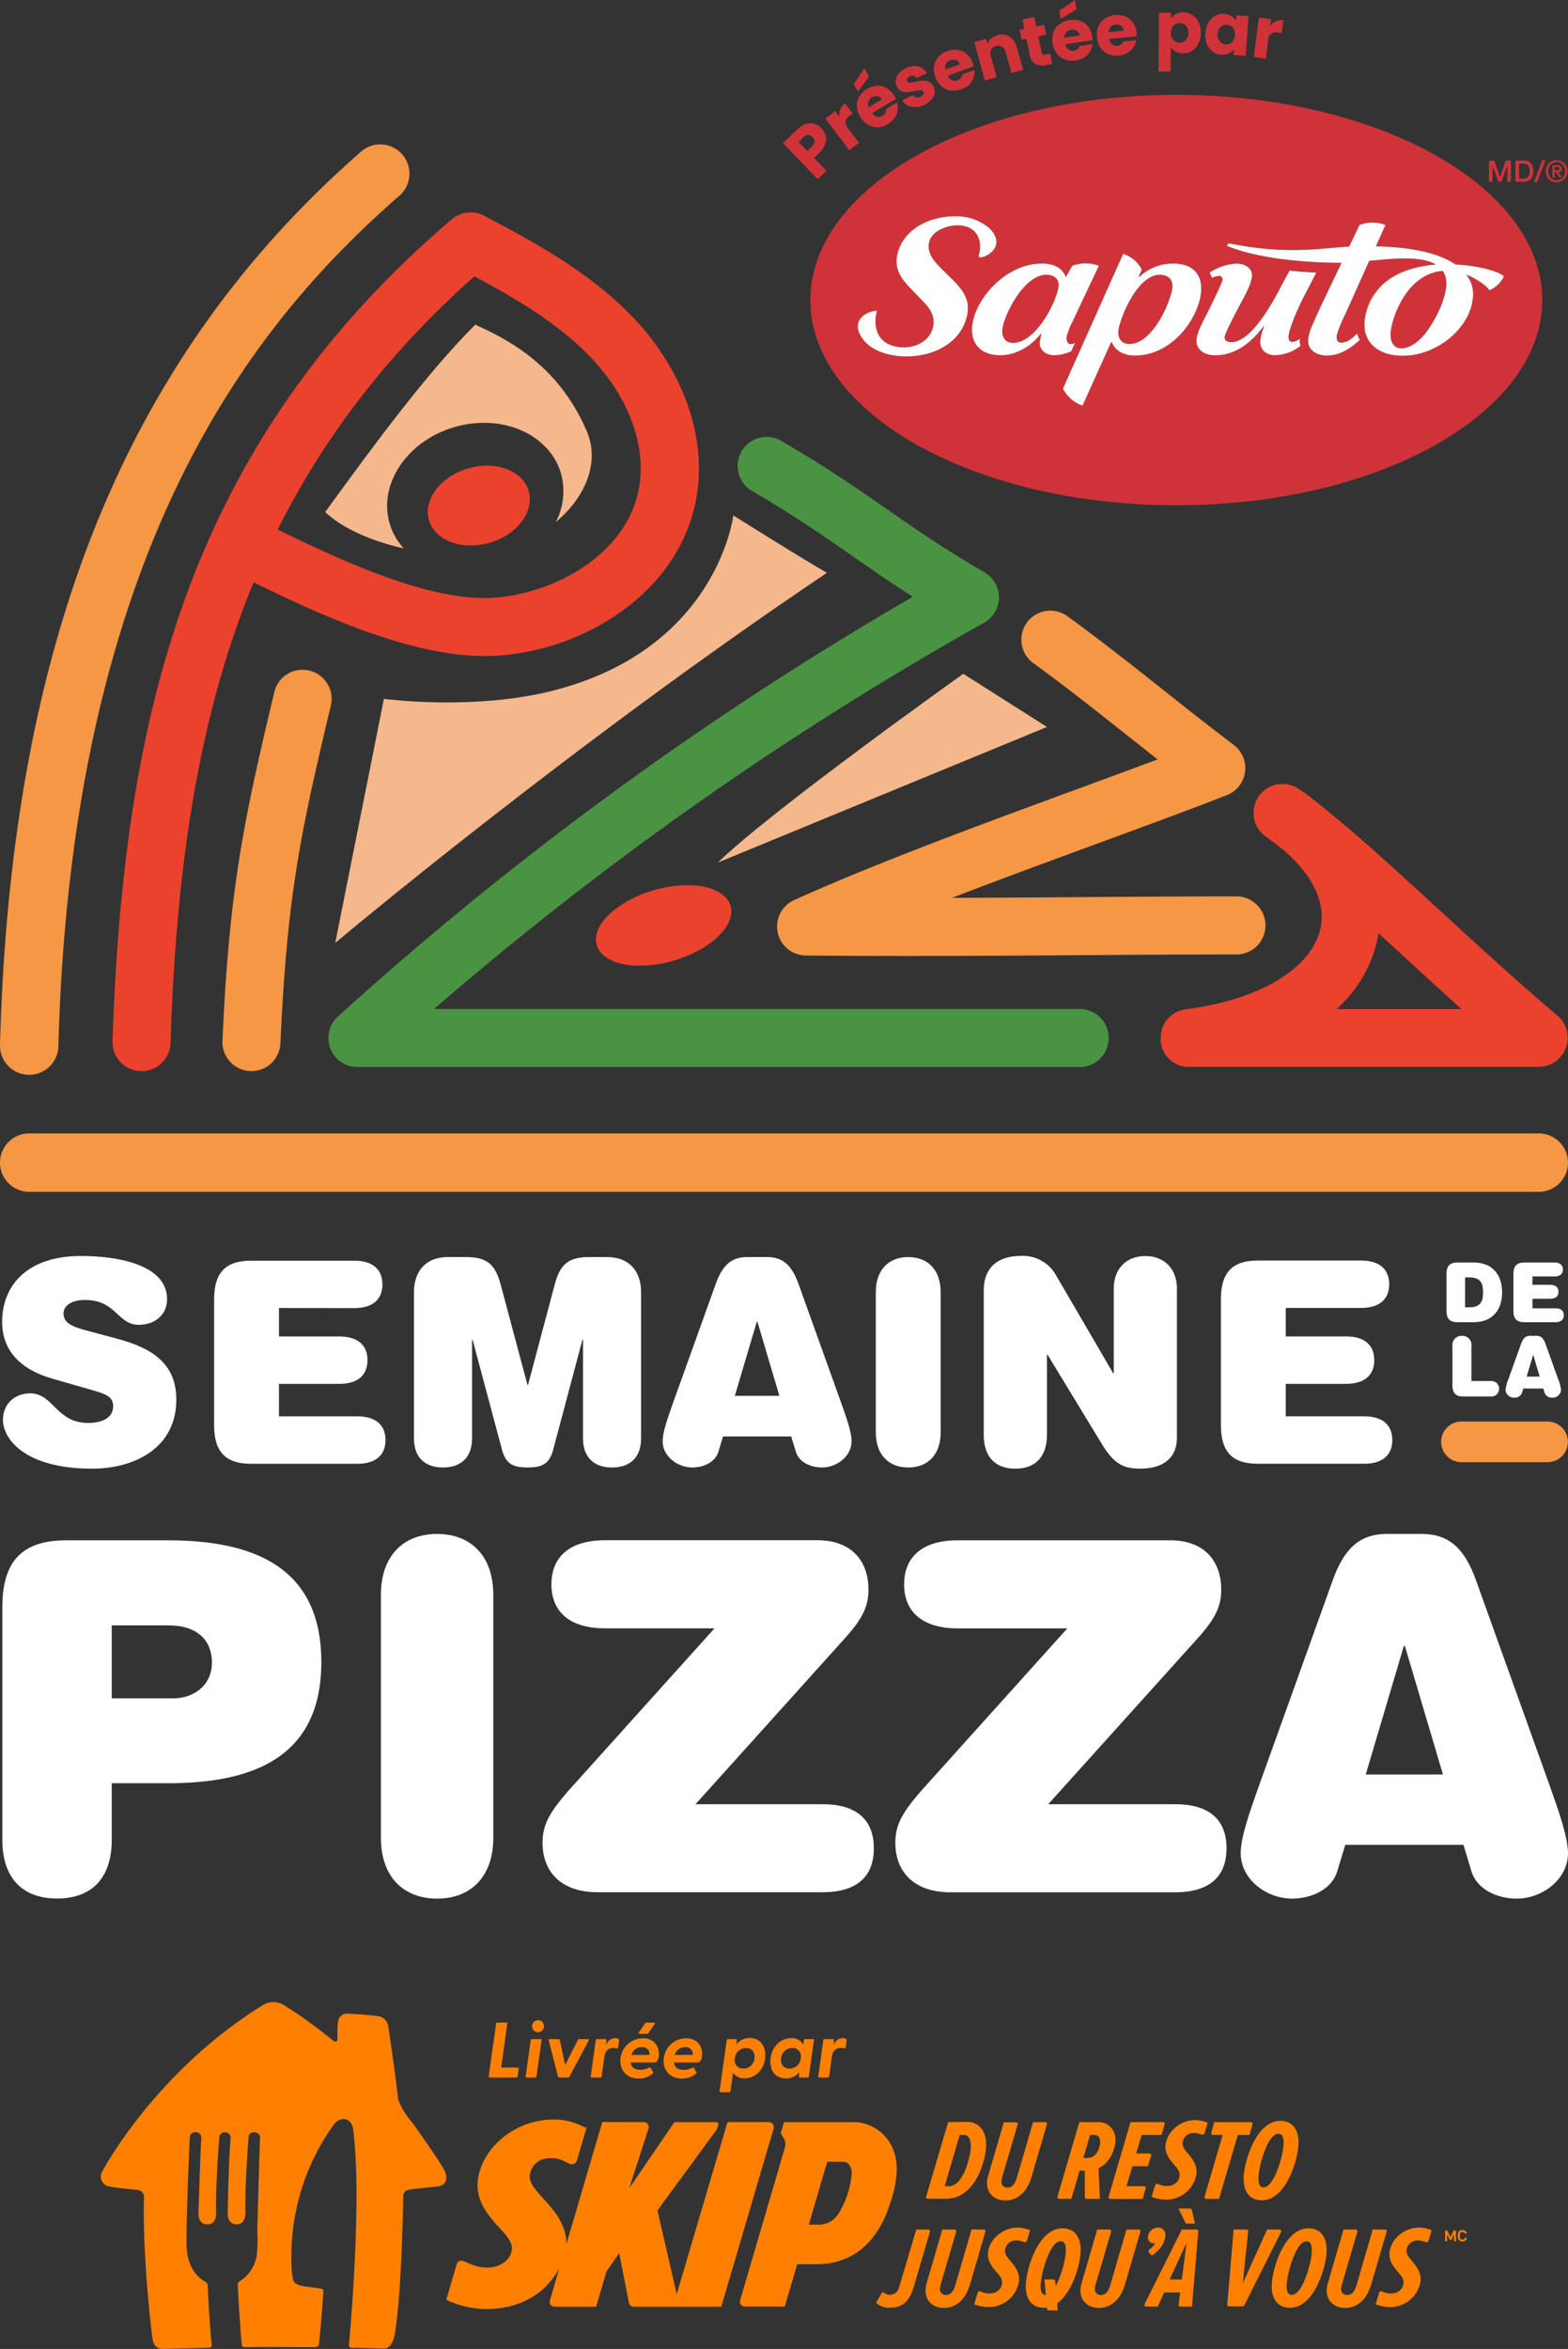 <svg xmlns="http://www.w3.org/2000/svg" viewBox="0 0 463.04 693.25"><rect x="0" y="0" width="463.04" height="693.25" fill="#333333" stroke="none"/><defs><style>.cls-1{fill:none;}.cls-2{fill:#ff8000;}.cls-3{fill:#fd8000;}.cls-4{fill:#eb422e;}.cls-5{fill:#f59745;}.cls-6{fill:#4a9343;}.cls-7{fill:#f4b88c;}.cls-8{fill:#fff;}.cls-9{fill:#cf3339;}</style></defs><g id="Layer_2" data-name="Layer 2"><g id="dark_expanded" data-name="dark expanded"><path class="cls-1" d="M317.93,9.1a2.33,2.33,0,0,0-1.64-.31,2.24,2.24,0,0,0-1.43.74,2.32,2.32,0,0,0-.54,1.59l4.45-.66A1.84,1.84,0,0,0,317.93,9.1Z"/><path class="cls-1" d="M331.12,7.68a2.28,2.28,0,0,0-1.62-.41,2.23,2.23,0,0,0-1.47.65,2.33,2.33,0,0,0-.65,1.55l4.49-.37A1.85,1.85,0,0,0,331.12,7.68Z"/><path class="cls-1" d="M260.42,29.35a1.86,1.86,0,0,0-1.3-.94,2.36,2.36,0,0,0-1.63.34,2.22,2.22,0,0,0-.93,2.92Z"/><path class="cls-1" d="M248.87,638.06l-4.58,0-5.45,18.51,3.48,0c4-.46,5.41-3,6.93-6.36a25.82,25.82,0,0,0,2.23-8.34,3.92,3.92,0,0,0-.92-3.13A2.28,2.28,0,0,0,248.87,638.06Z"/><path class="cls-1" d="M283.45,18.88a1.9,1.9,0,0,0-1.11-1.17,2.35,2.35,0,0,0-1.67,0,2.27,2.27,0,0,0-1.24,1,2.33,2.33,0,0,0-.21,1.67Z"/><path class="cls-1" d="M361.92,13.09a2.43,2.43,0,0,0,1.87-.65,2.93,2.93,0,0,0,.89-2.06,2.93,2.93,0,0,0-.59-2.18,2.53,2.53,0,0,0-3.63-.26,2.88,2.88,0,0,0-.89,2.05,2.92,2.92,0,0,0,.59,2.18A2.42,2.42,0,0,0,361.92,13.09Z"/><path class="cls-1" d="M313.2,661.45c-3.12,0-5.61,9-5.87,12.54-.15,2,.2,3.3,1.49,3.3h0l-.39-4.56H311a.6.6,0,0,1,.6.54l.13,1.43a28.41,28.41,0,0,0,3-9.88C314.87,662.81,314.49,661.45,313.2,661.45Z"/><path class="cls-1" d="M348.32,12.6a2.49,2.49,0,0,0,1.84-.77,2.91,2.91,0,0,0,.77-2.13,2.89,2.89,0,0,0-.72-2.12,2.49,2.49,0,0,0-1.84-.79,2.45,2.45,0,0,0-1.82.76,3,3,0,0,0-.77,2.12,2.89,2.89,0,0,0,.73,2.13A2.4,2.4,0,0,0,348.32,12.6Z"/><path class="cls-1" d="M240,40.44a1.83,1.83,0,0,0-1.31-.63,2.11,2.11,0,0,0-1.44.72l-1.41,1.35,2.57,2.67,1.41-1.36a2.19,2.19,0,0,0,.77-1.41A1.81,1.81,0,0,0,240,40.44Z"/><path class="cls-1" d="M62.58,490.66c0-6.92-4.76-11-12.84-11H33v21.49H51.32C56.81,501.19,62.58,497.73,62.58,490.66Z"/><path class="cls-1" d="M433.9,377h-1.25v8.82h1.25c3.25,0,4.06-1.62,4.06-4.41S437.15,377,433.9,377Z"/><path class="cls-1" d="M323.13,630.08h-1.19l-2,6.79h1.36c2.1,0,3.42-2.24,3.58-4.41C325,630.79,324.25,630.08,323.13,630.08Z"/><path class="cls-1" d="M189.47,604.16a3,3,0,0,0-3,2.27h5.23A2,2,0,0,0,189.47,604.16Z"/><path class="cls-1" d="M283.37,630.08l-4.44,15.12h1.36c4.14,0,6.21-8.73,6.37-11.45s-.86-3.67-2.06-3.67Z"/><path class="cls-1" d="M451.33,52.11a1.71,1.71,0,0,0,.32-.71,4.83,4.83,0,0,0,0-1.75,1.65,1.65,0,0,0-.32-.71,1.46,1.46,0,0,0-.63-.47,2.62,2.62,0,0,0-1.05-.17h-1.07v4.45h1.07a2.81,2.81,0,0,0,1.05-.17A1.46,1.46,0,0,0,451.33,52.11Z"/><polygon class="cls-1" points="223.66 390.06 223.5 390.06 217 411.96 230.16 411.96 223.66 390.06"/><path class="cls-1" d="M145.45,176.43c18.08-1.09,39.36-12.64,43.16-31.9,2.46-12.49-2.75-27-13.94-38.83C165,95.48,152.14,88,140.08,81.57c-25,22.15-44.12,46.78-58.07,74.7C101.24,165.73,127.05,177.53,145.45,176.43Zm-.83-16.26c-8.13,2.38-16.15-.59-17.93-6.64s3.37-12.89,11.5-15.27,16.15.58,17.93,6.63S152.75,157.78,144.62,160.17Zm-4.27-64.34c9.3,4.22,24.45,11.71,32.9,31.37,4,9.34-.42,19.61-9.12,26.89a19.62,19.62,0,0,0,1.51-14.42c-3.41-11.62-17.49-17.71-31.46-13.61s-22.52,16.83-19.11,28.45a18.7,18.7,0,0,0,4.14,7.33c-9.43-2.11-18-5.82-23.18-10.71C113.75,126.73,127.25,108.94,140.35,95.83Z"/><polygon class="cls-1" points="452.81 399.84 452.77 399.84 450.86 406.28 454.72 406.28 452.81 399.84"/><path class="cls-1" d="M202.24,604.16a3,3,0,0,0-3,2.27h5.22A2,2,0,0,0,202.24,604.16Z"/><path class="cls-1" d="M219.54,610.5a3.28,3.28,0,0,0,3.31-3.45,2.39,2.39,0,0,0-2.52-2.61,3.33,3.33,0,0,0-3.29,3A2.43,2.43,0,0,0,219.54,610.5Z"/><path class="cls-1" d="M234,604.44a3.33,3.33,0,0,0-3.33,3.47,2.38,2.38,0,0,0,2.52,2.59,3.27,3.27,0,0,0,3.28-3A2.41,2.41,0,0,0,234,604.44Z"/><path class="cls-1" d="M385.84,661.45c-3.13,0-5.62,9-5.88,12.55-.14,2,.2,3.29,1.49,3.29,3.09,0,5.65-8.94,5.91-12.47C387.51,662.81,387.13,661.45,385.84,661.45Z"/><path class="cls-1" d="M457.87,52.43a2.37,2.37,0,0,0,1.83.79,2.29,2.29,0,0,0,1-.2,2.44,2.44,0,0,0,.8-.55,2.72,2.72,0,0,0,.53-.85,3.25,3.25,0,0,0,0-2.19,2.61,2.61,0,0,0-.53-.85,2.43,2.43,0,0,0-1.78-.76,2.54,2.54,0,0,0-1,.2,2.46,2.46,0,0,0-.8.56,2.61,2.61,0,0,0-.53.85,3,3,0,0,0-.19,1.09,3.26,3.26,0,0,0,.17,1A2.65,2.65,0,0,0,457.87,52.43Zm.59-3.65h1.37a1.68,1.68,0,0,1,1,.24.93.93,0,0,1,.33.8.88.88,0,0,1-.27.71,1.23,1.23,0,0,1-.67.27l1,1.59h-.67l-.93-1.54h-.56v1.54h-.6Z"/><polygon class="cls-1" points="414.57 485.76 403.32 523.7 426.11 523.7 414.86 485.76 414.57 485.76"/><path class="cls-1" d="M394.66,297.81H431.6c-6-5.37-11.9-10.82-17.74-16.18l-6.8-6.23c-.16,1.15-.36,2.18-.57,3A38.42,38.42,0,0,1,394.66,297.81Z"/><path class="cls-1" d="M373.15,645.57c3.09,0,5.65-8.93,5.91-12.47.14-2-.23-3.36-1.53-3.36-3.12,0-5.61,9-5.87,12.54C371.51,644.25,371.86,645.57,373.15,645.57Z"/><polygon class="cls-1" points="349.04 672.74 350.37 661.93 345.4 672.74 349.04 672.74"/><path class="cls-1" d="M460,50.33a.77.77,0,0,0,.27-.08.58.58,0,0,0,.18-.17.53.53,0,0,0,.07-.31.47.47,0,0,0-.07-.26.7.7,0,0,0-.19-.15.71.71,0,0,0-.26-.06l-.27,0h-.71v1.06h1Z"/><path class="cls-2" d="M122.07,626.86c-4.1-4.8-4.56-7.64-4.56-7.64-.52-5.56-2.83-21-2.83-21a3.52,3.52,0,0,0-3-3.19c-3.6-.48-9.27-.76-9.27-.76A2.56,2.56,0,0,0,100,596c-.52,1.34-.32,5.67-.32,5.67,0,1.48-1.28.61-1.28.61A140.49,140.49,0,0,0,84,591.87a5.92,5.92,0,0,0-6.53,0c-31.9,19.78-47.28,49-47.28,49a2.9,2.9,0,0,0-.31.75A2.94,2.94,0,0,0,32,645.25c1.72.43,8.83,1.09,8.83,1.09a2.1,2.1,0,0,1,1.69,2.28c-.42,17.37,2.13,39.28,2.58,41.93.53,2.86,2.83,2.7,2.83,2.7l13.88-.38c.91,0,.7-1,.7-1-.56-4.24-1.18-17.37-1.18-17.37,0-.71-.83-1.18-.83-1.18-5.52-3-5.42-10.5-5.42-10.5-.16-7.27.95-32,.95-32s0-.11,0-.16a1.6,1.6,0,0,1,1.79-1.37H58a1.67,1.67,0,0,1,1.44,1.88c-.17,1.6-.85,22.29-.85,22.29.14,3.29,2.61,3,2.61,3,2.95.14,2.61-3.56,2.61-3.56-.21-7.64.95-22.09.95-22.09a.68.68,0,0,1,0-.14,1.64,1.64,0,0,1,1.87-1.36,1.6,1.6,0,0,1,1.48,1.63c-.66,7.46-.86,22.58-.86,22.58.13,3.34,2.84,2.94,2.84,2.94,2.77-.08,2.38-4.1,2.38-4.1-.23-6.19.94-21.73.94-21.73l0-.14a1.55,1.55,0,0,1,1.86-1.16c1.67.25,1.53,1.52,1.53,1.52-.17,3.78-.83,27.35-.83,27.35a44.24,44.24,0,0,1-.1,7,10.86,10.86,0,0,1-5,8,1.12,1.12,0,0,0-.63,1.08c0,2.18,1,17.51,1.22,18s1,.44,1,.44c2-.13,20.1,0,20.1,0,1.28,0,1.44-.36,1.44-.36a4.58,4.58,0,0,0,.3-1.46c.26-2.18,1.21-14.46,1.21-14.46.06-1-.7-1-.7-1l-4.1-.55c-3.23-.27-3.87-1.44-3.87-1.44-1-1.71-.79-8.41-.79-8.41a66.37,66.37,0,0,1,12.37-37.79c1.82-2.5,3.71-1.74,3.71-1.74,2.1.57,2.2,3.3,2.2,3.3,2.7,21.18-1.27,63.06-1.27,63.06-.13,1.11.67,1.05.67,1.05,1.81-.05,9.62.2,9.62.2,2.85.13,3.36-5,3.36-5,2-12.9,2.36-39.75,2.36-39.75v-.06a1.9,1.9,0,0,1,1.71-2.06c.72-.18,8.33-.94,8.33-.94,4.17-.54,2.22-4.59,2.22-4.59C130.34,638.48,122.07,626.86,122.07,626.86Z"/><path class="cls-2" d="M228.2,626.87a1.42,1.42,0,0,0-1.15-.58l-12.21,0-15,50.77-5.69-24.67,17.42-23.78a1.56,1.56,0,0,0,.25-.52l.31-1a.61.61,0,0,0-.59-.78H199.15L185.83,645.8l5.69-17.67a1.45,1.45,0,0,0-.23-1.26,1.4,1.4,0,0,0-1.14-.58H177.86L167.23,662.4c.23-6.21-4.57-11.09-7.37-14.18-2.27-2.52-3.64-4.31-3.39-6.3a5.69,5.69,0,0,1,5.38-4.95c3.06-.24,4.37.69,6.32,1.61a1.81,1.81,0,0,0,.72.17,1.66,1.66,0,0,0,.58-.11,1.48,1.48,0,0,0,.87-.93l2.86-9.66-2-.92-.29-.13-.09,0a18.34,18.34,0,0,0-7.44-1.46c-10.77,0-20.56,7.71-22.17,17.18-1.14,6.63,3.11,11.31,6.22,14.73l.27.3c2.24,2.4,3.79,4.27,3.43,6.43-.52,3-3.47,4.77-6.31,5-3.13.26-5.08-.62-7.53-1.69a2.1,2.1,0,0,0-1.42-.26,1.51,1.51,0,0,0-1,1l-2.73,9.33-.34,1.2a28.66,28.66,0,0,0,11.55,2.71c9.17,0,17.11-3.53,21.81-12l-2.78,9.48a1.43,1.43,0,0,0,.23,1.25,1.4,1.4,0,0,0,1.14.58h12.29l3.07-10.43,3.74-5.39,2.88,14.67a1.42,1.42,0,0,0,1.4,1.15H213l15.46-52.56A1.45,1.45,0,0,0,228.2,626.87Z"/><path class="cls-2" d="M264.83,640.66c0-4.3-1.09-7.54-3.56-10.26a12.58,12.58,0,0,0-9.39-4.09H231.54l-.87,2.87a1,1,0,0,0,.11.8l.58.91a3.58,3.58,0,0,1,.4,3l-13.2,45a1.42,1.42,0,0,0,.21,1.26,1.45,1.45,0,0,0,1.14.59h11.83l3.69-12.5,5.34,0c12.88.17,19.41-8.88,22.33-18.71A33.32,33.32,0,0,0,264.83,640.66Zm-15.58,9.54c-1.52,3.38-2.93,5.9-6.93,6.36l-3.48,0L244.29,638l4.58,0a2.28,2.28,0,0,1,1.69.67,3.92,3.92,0,0,1,.92,3.13A25.82,25.82,0,0,1,249.25,650.2Z"/><path class="cls-2" d="M300.52,627a.49.49,0,0,0-.48-.64h-3.61l-4.66,15.93a7.2,7.2,0,0,0-.28,1.5c-.26,3.5,2.17,5.64,5.43,5.64s6.27-2.11,7.72-7l4.54-15.53a.45.45,0,0,0-.43-.57h-3.69l-4.75,16.31c-.64,2.17-1.55,3-2.81,3a1.68,1.68,0,0,1-1.75-2,8.28,8.28,0,0,1,.17-1Z"/><path class="cls-2" d="M280,626.3l-6.51,22a.49.49,0,0,0,.47.62l5.38,0c8.59,0,11.58-10.78,11.85-15.3.3-5-2.46-7.38-5.48-7.38Zm6.7,7.45c-.16,2.72-2.23,11.45-6.37,11.45h-1.36l4.44-15.12h1.23C285.8,630.08,286.82,631.13,286.66,633.75Z"/><path class="cls-2" d="M352.89,625.71c-4,0-8,3-8.67,7.07-.44,2.72,1.29,4.66,2.53,6.12,1,1.12,1.77,2.11,1.57,3.36a3.35,3.35,0,0,1-3.23,2.86,5.32,5.32,0,0,1-3-.52.67.67,0,0,0-1,.42l-1,3.34a12.11,12.11,0,0,0,4.35.81,9,9,0,0,0,8.86-7.37c.44-2.76-1.28-4.8-2.52-6.26-.94-1.13-1.73-2.11-1.54-3.3a3.19,3.19,0,0,1,3-2.72,5.62,5.62,0,0,1,2.48.44.71.71,0,0,0,1-.41l.9-3.06A9.61,9.61,0,0,0,352.89,625.71Z"/><path class="cls-2" d="M337.84,645.2h-5.18l1.76-5.88H339l.94-3.15a.48.48,0,0,0-.47-.62h-3.95l1.63-5.47H343l.91-3.16a.48.48,0,0,0-.47-.62h-9.59l-6.48,22.06a.49.49,0,0,0,.47.62h9.59l.91-3.16A.48.48,0,0,0,337.84,645.2Z"/><path class="cls-2" d="M369,630.08l.88-3.11a.51.51,0,0,0-.5-.66H358.58l-.88,3.11a.52.52,0,0,0,.51.66h2.85l-5.34,18.23a.52.52,0,0,0,.51.66H360l5.54-18.89Z"/><path class="cls-2" d="M372.64,649.38c6.86,0,10.41-11,10.79-16.18.3-4-1.27-7.27-5.34-7.27-6.87,0-10.43,11.05-10.81,16.25C367,646.19,368.56,649.38,372.64,649.38Zm-1-7.1c.26-3.57,2.75-12.54,5.87-12.54,1.3,0,1.67,1.36,1.53,3.36-.26,3.54-2.82,12.47-5.91,12.47C371.86,645.57,371.51,644.25,371.66,642.28Z"/><path class="cls-2" d="M329.38,632.05c.24-3.23-1.83-5.74-5-5.74h-5.64l-6.46,22a.5.5,0,0,0,.48.64h3.61l2.45-8.32h1.53v7.82a.5.5,0,0,0,.5.5h3.95l-.39-9.1C326.66,639.05,329.1,635.82,329.38,632.05Zm-4.52.41c-.16,2.17-1.48,4.41-3.58,4.41h-1.36l2-6.79h1.19C324.25,630.08,325,630.79,324.86,632.46Z"/><path class="cls-2" d="M353.33,658H349L338,680a.51.51,0,0,0,.46.74h3.45l1.91-4.18h4.69l-.47,3.6a.51.51,0,0,0,.5.58H352l1.85-22.11A.52.52,0,0,0,353.33,658ZM349,672.74H345.4l5-10.81Z"/><path class="cls-2" d="M350.57,656.27h2.32l-.92-4a.62.62,0,0,0-.61-.48H348l2,4.09A.62.62,0,0,0,350.57,656.27Z"/><path class="cls-2" d="M410.37,664.49c-.44,2.72,1.3,4.67,2.53,6.13,1,1.12,1.77,2.1,1.57,3.36a3.35,3.35,0,0,1-3.23,2.86,5.33,5.33,0,0,1-3-.53.68.68,0,0,0-1,.43l-1,3.34a12.24,12.24,0,0,0,4.35.8,9,9,0,0,0,8.86-7.37c.44-2.75-1.28-4.8-2.52-6.26-.94-1.12-1.73-2.1-1.54-3.29a3.21,3.21,0,0,1,3-2.73,5.6,5.6,0,0,1,2.48.45.72.72,0,0,0,1-.41l.9-3.06a9.61,9.61,0,0,0-3.71-.78C415,657.43,411,660.41,410.37,664.49Z"/><path class="cls-2" d="M377.89,658h-3.7L367,673.85l1.58-15.27A.51.51,0,0,0,368,658H364.3l-1.88,22.14a.49.49,0,0,0,.49.53h4.39l11-21.93A.51.51,0,0,0,377.89,658Z"/><path class="cls-2" d="M386.39,657.65c-6.87,0-10.43,11-10.81,16.24-.29,4,1.28,7.21,5.36,7.21,6.86,0,10.42-11,10.8-16.18C392,660.91,390.47,657.65,386.39,657.65Zm1,7.17c-.26,3.53-2.82,12.47-5.91,12.47-1.29,0-1.63-1.32-1.49-3.29.26-3.57,2.75-12.55,5.88-12.55C387.13,661.45,387.51,662.81,387.36,664.82Z"/><path class="cls-2" d="M409.06,658h-3.68l-4.76,16.32c-.63,2.17-1.54,3-2.8,3a1.69,1.69,0,0,1-1.76-2,9.67,9.67,0,0,1,.18-1l4.6-15.67a.51.51,0,0,0-.48-.65h-3.61L392.08,674a8.79,8.79,0,0,0-.28,1.5c-.25,3.5,2.18,5.64,5.44,5.64s6.27-2.11,7.71-7l4.54-15.53A.45.45,0,0,0,409.06,658Z"/><path class="cls-2" d="M303.28,661.27l.9-3.06a9.61,9.61,0,0,0-3.71-.78c-4,0-8,3-8.68,7.06-.43,2.72,1.3,4.67,2.54,6.13,1,1.12,1.77,2.1,1.57,3.36a3.35,3.35,0,0,1-3.23,2.86,5.33,5.33,0,0,1-3-.53.67.67,0,0,0-1,.43l-1,3.34a12.24,12.24,0,0,0,4.35.8,9,9,0,0,0,8.86-7.37c.44-2.75-1.28-4.8-2.52-6.26-.94-1.12-1.73-2.11-1.54-3.29a3.18,3.18,0,0,1,3-2.72,5.49,5.49,0,0,1,2.48.44A.72.72,0,0,0,303.28,661.27Z"/><path class="cls-2" d="M336.34,658h-3.68l-4.76,16.32c-.63,2.17-1.54,3-2.8,3a1.69,1.69,0,0,1-1.76-2,7.51,7.51,0,0,1,.18-1l4.6-15.67a.51.51,0,0,0-.49-.65H324L319.36,674a8.79,8.79,0,0,0-.28,1.5c-.25,3.5,2.17,5.64,5.44,5.64s6.27-2.11,7.71-7l4.54-15.53A.45.45,0,0,0,336.34,658Z"/><path class="cls-2" d="M339.42,663.9a.64.64,0,0,0-.09.93l.81.9c2.16-1.41,3.82-3.68,4-5.76a2.16,2.16,0,0,0-2.19-2.55A3.06,3.06,0,0,0,339,660.1a1.72,1.72,0,0,0,1.76,2h.34A5.75,5.75,0,0,1,339.42,663.9Z"/><path class="cls-2" d="M290.58,658H286.9l-4.76,16.32c-.63,2.17-1.54,3-2.8,3a1.69,1.69,0,0,1-1.76-2,9.67,9.67,0,0,1,.18-1l4.6-15.67a.51.51,0,0,0-.48-.65h-3.61L273.6,674a7.89,7.89,0,0,0-.27,1.5c-.26,3.5,2.17,5.64,5.43,5.64s6.27-2.11,7.71-7L291,658.6A.46.46,0,0,0,290.58,658Z"/><path class="cls-2" d="M274.18,658h-3.59l-5,16.79c-.51,1.73-1.44,2.48-2.87,2.48a2.58,2.58,0,0,1-1.63-.59.48.48,0,0,0-.74.12l-1.64,2.82a5.57,5.57,0,0,0,4.1,1.46c3.64,0,5.74-1.84,7-6.09l4.81-16.33A.51.51,0,0,0,274.18,658Z"/><path class="cls-2" d="M319.1,664.92c.29-4-1.27-7.27-5.35-7.27-6.86,0-10.42,11-10.8,16.24-.29,4,1.28,7.21,5.35,7.21a6.11,6.11,0,0,0,.86-.07l0,.3a.61.61,0,0,0,.6.55h2.61l-.19-2.09C316.52,676.73,318.8,669,319.1,664.92Zm-7.36,9.78-.13-1.43a.6.6,0,0,0-.6-.54h-2.57l.39,4.56h0c-1.29,0-1.64-1.32-1.49-3.3.26-3.56,2.75-12.54,5.87-12.54,1.29,0,1.67,1.36,1.52,3.37A28.41,28.41,0,0,1,311.74,674.7Z"/><polygon class="cls-2" points="428.33 660.28 427.39 658.3 426.75 658.3 426.75 661.44 427.34 661.44 427.34 659.4 428.15 661.09 428.56 661.09 429.38 659.4 429.38 661.44 429.96 661.44 429.96 658.3 429.26 658.3 428.33 660.28"/><path class="cls-2" d="M431.88,658.76a.72.72,0,0,1,.76.53l.52-.23a1.23,1.23,0,0,0-1.28-.88,1.2,1.2,0,0,0-1.34,1.34v.64a1.2,1.2,0,0,0,1.34,1.34,1.16,1.16,0,0,0,1.28-.93l-.52-.18c-.18.41-.41.59-.76.59a.68.68,0,0,1-.76-.76v-.7A.68.68,0,0,1,431.88,658.76Z"/><path class="cls-3" d="M144.58,613.14h7.92a.39.39,0,0,0,.39-.35l.3-2.24a.29.29,0,0,0-.3-.35H148l1.8-12.91a.28.28,0,0,0-.3-.35h-2.61a.38.38,0,0,0-.39.35l-2.18,15.5A.29.29,0,0,0,144.58,613.14Z"/><path class="cls-3" d="M160.64,598a1.73,1.73,0,0,0-1.74-1.76,1.77,1.77,0,1,0,0,3.54A1.73,1.73,0,0,0,160.64,598Z"/><path class="cls-3" d="M155.55,613.14h2.5a.39.39,0,0,0,.39-.35l1.48-10.64a.27.27,0,0,0-.3-.35h-2.5a.42.42,0,0,0-.41.35l-1.48,10.64C155.18,613,155.34,613.14,155.55,613.14Z"/><path class="cls-3" d="M171.07,601.8a.5.5,0,0,0-.44.28l-3.72,7.38-1.6-7.38a.38.38,0,0,0-.39-.28h-2.54c-.26,0-.4.14-.33.4l2.73,10.66a.39.39,0,0,0,.39.28h2.57a.48.48,0,0,0,.44-.28l5.69-10.66c.14-.26,0-.4-.23-.4Z"/><path class="cls-3" d="M178.73,601.8h-2.4a.39.39,0,0,0-.4.35l-1.48,10.64a.29.29,0,0,0,.3.35h2.52a.39.39,0,0,0,.4-.35l.78-5.69c.23-1.69,1.09-2.68,2.66-2.68a3,3,0,0,1,.88.11c.35.09.51,0,.56-.28l.28-2a.45.45,0,0,0-.17-.47,1.61,1.61,0,0,0-1-.28,3,3,0,0,0-2.7,2.13l.11-1.5A.29.29,0,0,0,178.73,601.8Z"/><path class="cls-3" d="M191.08,600.25a.48.48,0,0,0,.44-.27l1.81-2.64c.14-.21,0-.4-.16-.4h-2.29c-.19,0-.3.07-.44.28l-1.78,2.64c-.14.21,0,.39.18.39Z"/><path class="cls-3" d="M194.51,607c.42-2.89-1.25-5.44-4.67-5.44a6.68,6.68,0,0,0-6.64,6.69c0,3.1,2.17,5.2,5.43,5.2A6.05,6.05,0,0,0,192.7,612c.26-.18.28-.32.1-.6l-.61-1c-.16-.25-.3-.3-.53-.18a5.3,5.3,0,0,1-2.52.65c-1.73,0-2.73-.77-2.89-2.18h6.87C194,608.67,194.35,608.07,194.51,607Zm-8-.53a3,3,0,0,1,3-2.27,2,2,0,0,1,2.26,2.27Z"/><path class="cls-3" d="M207.28,607c.42-2.89-1.25-5.44-4.67-5.44a6.68,6.68,0,0,0-6.64,6.69c0,3.1,2.17,5.2,5.43,5.2a6.1,6.1,0,0,0,4.08-1.43c.25-.18.27-.32.09-.6l-.6-1c-.17-.25-.3-.3-.54-.18a5.3,5.3,0,0,1-2.52.65c-1.73,0-2.73-.77-2.89-2.18h6.87C206.72,608.67,207.12,608.07,207.28,607Zm-8-.53a3,3,0,0,1,3-2.27,2,2,0,0,1,2.26,2.27Z"/><path class="cls-3" d="M217.3,601.8H215a.39.39,0,0,0-.4.35l-2.1,15a.28.28,0,0,0,.3.34h2.52a.38.38,0,0,0,.39-.34l.77-5.46a3.72,3.72,0,0,0,3.38,1.68c3.63,0,6.13-3.12,6.13-6.8,0-3.05-1.74-5.09-4.61-5.09a4.8,4.8,0,0,0-3.91,1.86l.12-1.23A.29.29,0,0,0,217.3,601.8Zm3,2.64a2.39,2.39,0,0,1,2.52,2.61,3.28,3.28,0,0,1-3.31,3.45,2.43,2.43,0,0,1-2.5-3A3.33,3.33,0,0,1,220.33,604.44Z"/><path class="cls-3" d="M236.22,613.14h2.25a.42.42,0,0,0,.41-.35l1.48-10.64a.27.27,0,0,0-.3-.35H237.8a.41.41,0,0,0-.4.35l-.23,1.27a3.64,3.64,0,0,0-3.49-1.9c-3.68,0-6.18,3.24-6.18,6.88,0,3,1.67,5,4.6,5a4.84,4.84,0,0,0,3.91-1.82l-.09,1.2A.28.28,0,0,0,236.22,613.14Zm-3.05-2.64a2.38,2.38,0,0,1-2.52-2.59,3.33,3.33,0,0,1,3.33-3.47,2.41,2.41,0,0,1,2.47,3A3.27,3.27,0,0,1,233.17,610.5Z"/><path class="cls-3" d="M245.92,601.8h-2.41a.38.38,0,0,0-.39.35l-1.48,10.64a.28.28,0,0,0,.3.35h2.52a.38.38,0,0,0,.39-.35l.79-5.69c.23-1.69,1.09-2.68,2.66-2.68a3,3,0,0,1,.88.11c.35.09.51,0,.55-.28l.28-2a.46.46,0,0,0-.16-.47,1.64,1.64,0,0,0-1-.28,3.06,3.06,0,0,0-2.71,2.13l.12-1.5A.29.29,0,0,0,245.92,601.8Z"/><path class="cls-4" d="M55.36,174.74C42,210.78,35,252.9,33.23,307.29a8.58,8.58,0,0,0,8.29,8.84h.28a8.57,8.57,0,0,0,8.56-8.29C52,255.35,58.73,215,71.43,180.7q1.65-4.47,3.46-8.84c20.86,10.25,49.08,23,71.59,21.67a71.49,71.49,0,0,0,37-13.05c11.85-8.51,19.45-19.79,22-32.64,3.53-17.92-3.31-38.07-18.31-53.92-13-13.75-30.31-22.89-44.2-30.25a8.57,8.57,0,0,0-9.57,1.06C96.73,96,71.22,132,55.36,174.74Zm84.72-93.17C152.14,88,165,95.48,174.67,105.7c11.19,11.82,16.4,26.34,13.94,38.83-3.8,19.26-25.08,30.81-43.16,31.9-18.4,1.1-44.21-10.7-63.44-20.16C96,128.35,115.13,103.72,140.08,81.57Z"/><path class="cls-5" d="M91.36,197.92A8.56,8.56,0,0,0,81,204.26C72.1,241.7,67.72,261.71,65.69,307.18a8.57,8.57,0,0,0,8.18,8.94h.39a8.57,8.57,0,0,0,8.55-8.19c2-44,6-62.36,14.89-99.7A8.56,8.56,0,0,0,91.36,197.92Z"/><path class="cls-6" d="M221.87,144.75c12.62,7.38,20.84,13.09,29.54,19.14,5.57,3.87,11.26,7.83,18.17,12.23A996.26,996.26,0,0,0,99.8,300a8.57,8.57,0,0,0,5.74,14.92h213a8.57,8.57,0,1,0,0-17.13H128.16a983.33,983.33,0,0,1,162.45-114,8.56,8.56,0,0,0,.13-14.86c-12.62-7.38-20.84-13.1-29.55-19.15S243.72,137.68,230.52,130a8.57,8.57,0,0,0-8.65,14.79Z"/><path class="cls-5" d="M238,282c9.79.1,19.71.14,29.67.14,17.12,0,34.36-.12,51.23-.23,16.14-.11,31.38-.22,45.94-.22a8.57,8.57,0,1,0,0-17.13c-14.62,0-29.89.1-46.06.21-12.42.09-25,.18-37.65.22,14.62-5.63,29.83-11.21,44.08-16.44,13.91-5.11,27.05-9.93,37.13-13.9a8.56,8.56,0,0,0,2-14.8c-7.39-5.59-14.23-11-20.85-16.25-8.86-7-18-14.28-28.28-21.74a8.56,8.56,0,1,0-10.08,13.84c10,7.27,18.59,14.1,27.72,21.33,2.95,2.33,5.93,4.69,9,7.1-7,2.61-14.65,5.42-22.57,8.33-28.37,10.41-60.53,22.22-84.75,33.17A8.56,8.56,0,0,0,238,282Z"/><path class="cls-4" d="M342.73,306.93l0,.4a.19.19,0,0,0,0,.08c0,.13,0,.26.06.39l.06.36c0,.16.08.32.13.48s.05.21.08.31q.12.39.27.75h0c.11.25.23.5.36.74l0,.07c.12.21.25.42.38.62l.12.16q.17.24.36.48c.05.07.11.13.17.2s.23.26.35.38l.23.22.35.32.27.22.35.26.31.21.35.21.34.19.37.17.36.16.4.15.35.11a4.05,4.05,0,0,0,.47.12l.31.08c.2,0,.41.06.61.09l.2,0c.28,0,.56,0,.84,0H454.41a8.57,8.57,0,0,0,5.52-15.11c-11.43-9.65-23.15-20.41-34.48-30.82-12.75-11.7-24.91-22.87-35.19-31a76.35,76.35,0,0,0-6.49-4.94l-.08-.06,0,0-.14-.1c-.08-.06-.17-.1-.25-.15l-.42-.26-.33-.17-.44-.21-.35-.13-.45-.16-.36-.1-.44-.11-.38-.07c-.15,0-.29-.05-.44-.06a2.6,2.6,0,0,0-.4,0l-.42,0h-.4l-.42,0-.4,0-.42.06-.39.08-.41.1-.39.12-.39.14-.38.16-.37.17c-.13.06-.25.14-.38.21l-.34.2-.37.25-.32.22-.35.3-.29.25-.33.35a3.45,3.45,0,0,0-.26.28c-.11.12-.2.25-.3.38l-.19.23a.56.56,0,0,0-.05.08.86.86,0,0,0-.07.1c-.07.1-.12.2-.19.3l-.21.35c-.07.13-.14.27-.2.41s-.12.23-.18.36-.11.28-.16.43-.09.24-.13.36-.09.3-.13.45l-.09.35c0,.16-.05.31-.08.47s0,.23-.05.35,0,.32,0,.48,0,.23,0,.34a3.85,3.85,0,0,0,0,.48c0,.12,0,.23,0,.35a3.78,3.78,0,0,0,.06.47,2,2,0,0,0,0,.34c0,.16.06.31.09.46l.09.35c0,.14.09.29.14.44s.07.23.11.34l.18.42c.05.11.1.23.16.34s.14.27.22.4l.18.32.27.38.21.31.31.36c.08.09.16.19.25.28s.22.22.33.33l.29.27.36.29.25.19c1.62,1.16,3.33,2.47,5.12,3.87,8.88,7.5,12.87,15.91,11,23.65-2.81,11.65-18.36,20.85-39.6,23.45l-.27.05a4.34,4.34,0,0,0-.52.09l-.34.08-.48.14-.36.13-.42.16-.38.19-.36.18c-.13.07-.25.16-.38.24l-.32.2-.36.27-.29.23-.33.3-.28.26c-.1.1-.19.21-.28.31l-.27.31c-.08.11-.16.21-.23.32l-.25.35c-.07.11-.14.22-.2.33s-.15.25-.22.39l-.17.34-.18.4c0,.13-.1.26-.14.39a3,3,0,0,0-.13.39c-.05.15-.08.3-.12.45s-.06.24-.08.36a4.34,4.34,0,0,0-.08.52c0,.1,0,.21,0,.31a5.4,5.4,0,0,0,0,.56,2.29,2.29,0,0,0,0,.25s0,.05,0,.07S342.72,306.77,342.73,306.93Zm71.13-25.3c5.84,5.36,11.77,10.81,17.74,16.18H394.66a38.42,38.42,0,0,0,11.83-19.37c.21-.86.41-1.89.57-3Z"/><path class="cls-7" d="M119.21,161.84a18.7,18.7,0,0,1-4.14-7.33c-3.41-11.62,5.14-24.36,19.11-28.45s28,2,31.46,13.61a19.62,19.62,0,0,1-1.51,14.42c8.7-7.28,13.13-17.55,9.12-26.89-8.45-19.66-23.6-27.15-32.9-31.37-13.1,13.11-26.6,30.9-44.32,55.3C101.24,156,109.78,159.73,119.21,161.84Z"/><path class="cls-4" d="M138.19,138.26c-8.13,2.38-13.27,9.22-11.5,15.27s9.8,9,17.93,6.64,13.27-9.23,11.5-15.28S146.32,135.87,138.19,138.26Z"/><ellipse class="cls-4" cx="195.96" cy="273.15" rx="20.59" ry="10.8" transform="translate(-68.99 66.24) rotate(-16.36)"/><path class="cls-7" d="M163.53,203.77c-23.67,6.09-50.16,2.48-50.16,2.48L99,278.29s68.75-57.85,145.18-109.23c-9.09-5.26-27.63-16.95-27.63-16.95S212,191.31,163.53,203.77Z"/><path class="cls-5" d="M8.39,317.21h.24a8.62,8.62,0,0,0,8.61-8.39C21.29,159,76.78,93.66,118.17,57.57a8.63,8.63,0,0,0-11.34-13C37.17,105.32,3.22,189.14,0,308.36A8.62,8.62,0,0,0,8.39,317.21Z"/><path class="cls-7" d="M284.46,198.86s-57.18,40.7-72.43,55.69l97.15-40Z"/><path class="cls-5" d="M8.62,351.75H454.41a8.62,8.62,0,0,0,0-17.24H8.62a8.62,8.62,0,0,0,0,17.24Z"/><path class="cls-8" d="M33,526.29H49.59c25.39,0,45.3-7.79,45.3-35.77S75,454.6,49.59,454.6h-30c-12.84,0-18.9,5.91-18.9,19.76V543c0,11.11,5.77,17.31,16.16,17.31S33,554.14,33,543Zm0-46.59H49.74c8.08,0,12.84,4,12.84,11s-5.77,10.53-11.26,10.53H33Z"/><path class="cls-8" d="M129.08,560.34c10.24,0,16.59-6.78,16.59-17.89V470.61c0-11.11-6.35-17.89-16.59-17.89s-16.59,6.78-16.59,17.89v71.84C112.49,553.56,118.84,560.34,129.08,560.34Z"/><path class="cls-8" d="M258.05,545.48c0-8.51-5.2-13-15.15-13H205.39l44.44-49.34c5-5.62,6.63-9.23,6.63-14,0-8.08-4.62-14.57-15.15-14.57h-62.6c-10.82,0-15.87,5.19-15.87,13s5,13,15.87,13H211l-41.55,46.16c-7.21,7.93-9.23,11.68-9.23,17.16,0,8.08,5,14.57,16.3,14.57H242.9C252.85,558.46,258.05,554,258.05,545.48Z"/><path class="cls-8" d="M362.2,545.48c0-8.51-5.19-13-15.14-13H309.55L354,483.16c5-5.62,6.64-9.23,6.64-14,0-8.08-4.62-14.57-15.15-14.57H282.86c-10.82,0-15.87,5.19-15.87,13s5.05,13,15.87,13h32.32l-41.55,46.16c-7.21,7.93-9.23,11.68-9.23,17.16,0,8.08,5.05,14.57,16.3,14.57h66.36C357,558.46,362.2,554,362.2,545.48Z"/><path class="cls-8" d="M457.85,527.59l-22.07-61.45c-3.18-8.66-7.51-13.42-15.87-13.42H409.52c-8.37,0-12.69,4.76-15.87,13.42l-22.07,61.45c-2.45,6.93-5.19,14.57-5.19,19.33,0,7.79,7.64,13.42,15.15,13.42,5.19,0,11.68-2.31,13.41-8.22l2.31-7.65h34.91l2.31,7.65c1.73,5.91,8.22,8.22,13.41,8.22,7.51,0,15.15-5.63,15.15-13.42C463,542.16,460.3,534.52,457.85,527.59Zm-54.53-3.89,11.25-37.94h.29l11.25,37.94Z"/><path class="cls-8" d="M15.44,406.88l12.73,3.66c3.5,1,5.25,2,5.25,4.42,0,3.66-3.5,5-7.41,5-9.41,0-10.24-8.74-17.07-8.74-4.66,0-8.07,3.16-8.07,7.82,0,5.42,6.16,14.41,26.31,14.41,12.65,0,24.89-6.16,24.89-20.4,0-10.41-6.91-15.07-17-17.82l-9.9-2.66c-4.08-1.08-6.41-2.25-6.41-4.91s3-4,6.24-4c9.49,0,9.57,7.33,16,7.33,4.75,0,8.33-2.92,8.33-7.58,0-10.07-14.32-12.73-25.39-12.73-16.65,0-23.31,9.4-23.31,19.39C.62,398.47,5.86,404.13,15.44,406.88Z"/><path class="cls-8" d="M104.6,386.07c5.75,0,8.33-2.83,8.33-7s-2.58-7-8.33-7H74.13c-7.41,0-10.9,3.41-10.9,11.41v37.13c0,8,3.49,11.4,10.9,11.4h31.39c5.74,0,8.32-2.83,8.32-7s-2.58-7-8.32-7H82.38v-9.58h17.81c5.75,0,8.33-2.83,8.33-7s-2.58-7-8.33-7H82.38v-8.4Z"/><path class="cls-8" d="M163.38,427.78,172,395.39h.17v29.14c0,5.74,3.41,8.57,8.57,8.57s8.58-2.83,8.58-8.57V381.4c0-6.16-3.42-10.4-10-10.4H174c-6.08,0-8.58,2.08-10.16,8l-7.91,29.72h-.17L147.82,379c-1.59-5.91-4.08-8-10.16-8h-5.41c-6.58,0-10,4.24-10,10.4v43.13c0,5.74,3.41,8.57,8.57,8.57s8.58-2.83,8.58-8.57V395.39h.16l8.66,32.39c1.08,4.07,3,5.32,7.58,5.32S162.3,431.85,163.38,427.78Z"/><path class="cls-8" d="M212.18,428.36l1.33-4.41h20.14l1.34,4.41c1,3.41,4.74,4.74,7.74,4.74,4.33,0,8.74-3.24,8.74-7.74,0-2.75-1.58-7.16-3-11.15l-12.73-35.47c-1.84-5-4.33-7.74-9.16-7.74h-6c-4.83,0-7.32,2.75-9.15,7.74l-12.74,35.47c-1.42,4-3,8.4-3,11.15,0,4.5,4.41,7.74,8.74,7.74C207.43,433.1,211.18,431.77,212.18,428.36Zm11.32-38.3h.16l6.5,21.9H217Z"/><path class="cls-8" d="M277.78,422.78V381.32c0-6.41-3.66-10.32-9.57-10.32s-9.58,3.91-9.58,10.32v41.46c0,6.41,3.67,10.32,9.58,10.32S277.78,429.19,277.78,422.78Z"/><path class="cls-8" d="M309.17,423.45V399.8h.17l15.9,26.14c3.66,6.08,6.41,7.5,11.49,7.5,6.07,0,10.82-2.58,10.82-9.16v-44c0-5.58-3.5-9.57-9.33-9.57s-9.32,4-9.32,9.57V405.3h-.17l-16.81-28.81a11.14,11.14,0,0,0-10.41-5.82c-7.24,0-11,3.74-11,10.23v42.55c0,6.41,3.33,10,9.32,10S309.17,429.86,309.17,423.45Z"/><path class="cls-8" d="M371.45,432h31.38c5.75,0,8.33-2.83,8.33-7s-2.58-7-8.33-7H379.69v-9.58h17.82c5.74,0,8.32-2.83,8.32-7s-2.58-7-8.32-7H379.69v-8.4h22.23c5.74,0,8.32-2.83,8.32-7s-2.58-7-8.32-7H371.45c-7.41,0-10.91,3.41-10.91,11.41v37.13C360.54,428.61,364,432,371.45,432Z"/><path class="cls-8" d="M435.14,372.61h-4.77c-2.18,0-3.21,1-3.21,3.35v10.92c0,2.35,1,3.35,3.21,3.35h4.77c5.85,0,8.45-3.92,8.45-8.81S441,372.61,435.14,372.61Zm-1.24,13.22h-1.25V377h1.25c3.25,0,4.06,1.62,4.06,4.41S437.15,385.83,433.9,385.83Z"/><path class="cls-8" d="M459.08,376.72c1.69,0,2.45-.83,2.45-2.05s-.76-2.06-2.45-2.06h-8.95c-2.18,0-3.21,1-3.21,3.35v10.92c0,2.35,1,3.35,3.21,3.35h9.22c1.69,0,2.45-.83,2.45-2.06s-.76-2.05-2.45-2.05h-6.8V383.3h5.24c1.69,0,2.44-.83,2.44-2.05s-.75-2.06-2.44-2.06h-5.24v-2.47Z"/><path class="cls-8" d="M431.72,394.24a2.71,2.71,0,0,0-2.81,3v11.55c0,2.35,1,3.36,3.2,3.36h8.32a2.28,2.28,0,1,0,0-4.56h-5.9V397.27A2.71,2.71,0,0,0,431.72,394.24Z"/><path class="cls-8" d="M444.59,410.22a2.49,2.49,0,0,0,2.57,2.28,2.28,2.28,0,0,0,2.28-1.4l.39-1.3h5.92l.39,1.3a2.28,2.28,0,0,0,2.28,1.4,2.49,2.49,0,0,0,2.57-2.28,12.63,12.63,0,0,0-.88-3.28l-3.75-10.43c-.53-1.47-1.27-2.27-2.69-2.27h-1.76c-1.42,0-2.15.8-2.69,2.27l-3.75,10.43A12.63,12.63,0,0,0,444.59,410.22Zm8.18-10.38h0l1.91,6.44h-3.86Z"/><path class="cls-5" d="M431.58,431.54H457a6,6,0,0,0,0-12H431.58a6,6,0,0,0,0,12Z"/><polygon class="cls-9" points="440.75 48.83 440.76 48.83 442.49 53.64 443.39 53.64 445.12 48.83 445.14 48.83 445.14 53.64 446.18 53.64 446.18 47.41 444.66 47.41 442.98 52.29 442.96 52.29 441.24 47.41 439.71 47.41 439.71 53.64 440.75 53.64 440.75 48.83"/><path class="cls-9" d="M451.31,53.4a2.41,2.41,0,0,0,.86-.67,2.87,2.87,0,0,0,.49-1,4.39,4.39,0,0,0,.16-1.22,4.32,4.32,0,0,0-.16-1.21,2.87,2.87,0,0,0-.49-1,2.3,2.3,0,0,0-.86-.67,3,3,0,0,0-1.24-.24h-2.58v6.23h2.58A3,3,0,0,0,451.31,53.4Zm-2.73-.65V48.3h1.07a2.62,2.62,0,0,1,1.05.17,1.46,1.46,0,0,1,.63.47,1.65,1.65,0,0,1,.32.71,4.83,4.83,0,0,1,0,1.75,1.71,1.71,0,0,1-.32.71,1.46,1.46,0,0,1-.63.47,2.81,2.81,0,0,1-1.05.17Z"/><polygon class="cls-9" points="456.39 47.26 455.44 47.26 452.94 53.79 453.89 53.79 456.39 47.26"/><path class="cls-9" d="M457.39,52.85a3,3,0,0,0,1,.69,3.19,3.19,0,0,0,1.29.25,3.16,3.16,0,0,0,1.22-.24,3,3,0,0,0,1-.66,3.08,3.08,0,0,0,.7-1,3.41,3.41,0,0,0,.26-1.34,3.36,3.36,0,0,0-.26-1.33,3,3,0,0,0-.7-1,3.07,3.07,0,0,0-1-.67,3.35,3.35,0,0,0-1.22-.23,3.4,3.4,0,0,0-1.23.23,3.07,3.07,0,0,0-1,.67,3,3,0,0,0-.7,1,3.36,3.36,0,0,0-.26,1.33,3.46,3.46,0,0,0,.24,1.3A3.14,3.14,0,0,0,457.39,52.85Zm0-3.42a2.61,2.61,0,0,1,.53-.85,2.46,2.46,0,0,1,.8-.56,2.54,2.54,0,0,1,1-.2,2.43,2.43,0,0,1,1.78.76,2.61,2.61,0,0,1,.53.85,3.25,3.25,0,0,1,0,2.19,2.72,2.72,0,0,1-.53.85,2.44,2.44,0,0,1-.8.55,2.29,2.29,0,0,1-1,.2,2.37,2.37,0,0,1-1.83-.79,2.65,2.65,0,0,1-.51-.86,3.26,3.26,0,0,1-.17-1A3,3,0,0,1,457.38,49.43Z"/><path class="cls-9" d="M459.06,50.85h.56l.93,1.54h.67l-1-1.59a1.23,1.23,0,0,0,.67-.27.88.88,0,0,0,.27-.71.93.93,0,0,0-.33-.8,1.68,1.68,0,0,0-1-.24h-1.37v3.61h.6Zm0-1.57h.71l.27,0a.71.71,0,0,1,.26.06.7.7,0,0,1,.19.15.47.47,0,0,1,.07.26.53.53,0,0,1-.07.31.58.58,0,0,1-.18.17.77.77,0,0,1-.27.08h-1Z"/><path class="cls-9" d="M244.05,50.42l-3.68-3.81,1.6-1.55a6.49,6.49,0,0,0,1.73-2.57,4.35,4.35,0,0,0,.11-2.49,4.71,4.71,0,0,0-1.21-2.1,4.89,4.89,0,0,0-2.14-1.35,4.24,4.24,0,0,0-2.49.06,6.59,6.59,0,0,0-2.57,1.64l-4.19,4,10.25,10.63Zm-5.67-5.87-2.57-2.67,1.41-1.35a2.11,2.11,0,0,1,1.44-.72,2.1,2.1,0,0,1,1.9,2,2.19,2.19,0,0,1-.77,1.41Z"/><path class="cls-9" d="M253.65,42.16l-3.27-4.36a2.56,2.56,0,0,1-.69-2A3,3,0,0,1,251,34.1l.79-.59-2.29-3a4.18,4.18,0,0,0-1.34,1.71,4.8,4.8,0,0,0-.35,2.17l-1.17-1.56-2.88,2.16,7.05,9.38Z"/><polygon class="cls-9" points="256.65 22.58 255.21 20.18 252.12 24.89 253.4 27.01 256.65 22.58"/><path class="cls-9" d="M253.77,28.49a5.16,5.16,0,0,0-.72,2.88,6.62,6.62,0,0,0,1,3.12,6.41,6.41,0,0,0,2.3,2.35,5.24,5.24,0,0,0,2.88.72,6.18,6.18,0,0,0,3-1,6.11,6.11,0,0,0,1.95-1.78,5.3,5.3,0,0,0,.74-4.57l-3.28,2a1.89,1.89,0,0,1-1,1.94,2.15,2.15,0,0,1-1.61.29,2.43,2.43,0,0,1-1.46-1.07l7-4.19a9,9,0,0,0-.49-.93A6.15,6.15,0,0,0,261.83,26a5.1,5.1,0,0,0-2.83-.68,6.77,6.77,0,0,0-5.23,3.17Zm2.68,1.5a2.31,2.31,0,0,1,1-1.24,2.36,2.36,0,0,1,1.63-.34,1.86,1.86,0,0,1,1.3.94l-3.86,2.32A2.31,2.31,0,0,1,256.45,30Z"/><path class="cls-9" d="M266.19,26.9a3.65,3.65,0,0,0,1.75.31,16,16,0,0,0,2.17-.34,12.15,12.15,0,0,1,1.77-.24.8.8,0,0,1,.79.45.83.83,0,0,1,0,.78,1.83,1.83,0,0,1-.83.68,2.06,2.06,0,0,1-1.29.19,1.4,1.4,0,0,1-.93-.65l-3.22,1.51a3.8,3.8,0,0,0,1.58,1.52,4.67,4.67,0,0,0,2.33.5,6.66,6.66,0,0,0,2.7-.69A6.49,6.49,0,0,0,275,29.43a3.79,3.79,0,0,0,1-1.86,3.1,3.1,0,0,0-.26-1.91,3,3,0,0,0-1.41-1.49,3.75,3.75,0,0,0-1.75-.34,18.87,18.87,0,0,0-2.21.31,8.61,8.61,0,0,1-1.72.26.8.8,0,0,1-.81-.46.78.78,0,0,1,0-.74,1.63,1.63,0,0,1,.77-.63,1.92,1.92,0,0,1,1.23-.19,1.5,1.5,0,0,1,.9.65l3-1.42a4.26,4.26,0,0,0-2.56-2,5.13,5.13,0,0,0-3.61.5,6.28,6.28,0,0,0-2.13,1.53,3.8,3.8,0,0,0-.92,1.89,3.23,3.23,0,0,0,.28,1.91A2.81,2.81,0,0,0,266.19,26.9Z"/><path class="cls-9" d="M278.06,25.49a5.24,5.24,0,0,0,2.7,1.24,6.4,6.4,0,0,0,3.14-.37A6.26,6.26,0,0,0,286.14,25a5.24,5.24,0,0,0,1.58-4.35l-3.59,1.32a1.89,1.89,0,0,1-1.36,1.72,2.14,2.14,0,0,1-1.63,0,2.41,2.41,0,0,1-1.24-1.32l7.63-2.82c-.09-.36-.19-.69-.3-1a6.09,6.09,0,0,0-1.78-2.64,5.07,5.07,0,0,0-2.65-1.2,6.84,6.84,0,0,0-5.73,2.14,5.16,5.16,0,0,0-1.23,2.7,6.5,6.5,0,0,0,.4,3.26A6.6,6.6,0,0,0,278.06,25.49Zm1.37-6.72a2.27,2.27,0,0,1,1.24-1,2.35,2.35,0,0,1,1.67,0,1.9,1.9,0,0,1,1.11,1.17l-4.23,1.56A2.33,2.33,0,0,1,279.43,18.77Z"/><path class="cls-9" d="M294.3,22.75l-1.69-6.15a2.56,2.56,0,0,1,.1-1.93,2.16,2.16,0,0,1,1.41-1.06,2.14,2.14,0,0,1,1.75.19A2.59,2.59,0,0,1,297,15.4l1.69,6.15,3.45-.95L300.27,14a5.23,5.23,0,0,0-2.17-3.21,4.22,4.22,0,0,0-3.52-.42,4.74,4.74,0,0,0-1.89,1,3.73,3.73,0,0,0-1.09,1.58l-.42-1.5-3.46,1,3.12,11.31Z"/><path class="cls-9" d="M301.72,11.76l1.4-.29.95,4.58a3.93,3.93,0,0,0,1.7,2.83,4.49,4.49,0,0,0,3.18.32l1.79-.37-.61-3-1.26.26a1.26,1.26,0,0,1-.87-.05,1,1,0,0,1-.4-.69l-1-4.62,2.31-.48-.61-2.92L306,7.82,305.45,5l-3.52.73.58,2.8-1.4.29Z"/><polygon class="cls-9" points="317.88 2.77 317.47 0 312.81 3.16 313.18 5.61 317.88 2.77"/><path class="cls-9" d="M312.14,15.83a5.37,5.37,0,0,0,2.39,1.77,6.34,6.34,0,0,0,3.15.27,6.18,6.18,0,0,0,2.48-.9,5.24,5.24,0,0,0,1.69-1.72A5.15,5.15,0,0,0,322.6,13l-3.79.56a1.9,1.9,0,0,1-1.68,1.4,2.17,2.17,0,0,1-1.6-.35,2.46,2.46,0,0,1-.94-1.55l8.05-1.19a8.56,8.56,0,0,0-.09-1.05,6.16,6.16,0,0,0-1.19-2.95A5.28,5.28,0,0,0,319,6.19a6.27,6.27,0,0,0-3.1-.26,6.38,6.38,0,0,0-3,1.18,5.21,5.21,0,0,0-1.77,2.39,6.66,6.66,0,0,0-.26,3.27A6.46,6.46,0,0,0,312.14,15.83Zm2.72-6.3a2.24,2.24,0,0,1,1.43-.74,2.33,2.33,0,0,1,1.64.31,1.84,1.84,0,0,1,.84,1.36l-4.45.66A2.32,2.32,0,0,1,314.86,9.53Z"/><path class="cls-9" d="M324.91,14a5.21,5.21,0,0,0,2.27,1.92,6.18,6.18,0,0,0,3.12.48,6.12,6.12,0,0,0,2.54-.73,5.27,5.27,0,0,0,2.68-3.77l-3.81.31a1.89,1.89,0,0,1-1.78,1.29,2.13,2.13,0,0,1-1.56-.45,2.4,2.4,0,0,1-.84-1.61l8.11-.67c0-.37,0-.72,0-1a6.19,6.19,0,0,0-1-3,5.22,5.22,0,0,0-2.24-1.87,6.32,6.32,0,0,0-3.07-.46,6.4,6.4,0,0,0-3,1,5.12,5.12,0,0,0-1.92,2.27,6.59,6.59,0,0,0-.48,3.25A6.49,6.49,0,0,0,324.91,14ZM328,7.92a2.23,2.23,0,0,1,1.47-.65,2.28,2.28,0,0,1,1.62.41,1.85,1.85,0,0,1,.75,1.42l-4.49.37A2.33,2.33,0,0,1,328,7.92Z"/><path class="cls-9" d="M345.76,13.9a4,4,0,0,0,1.45,1.32,4.53,4.53,0,0,0,2.15.52A4.81,4.81,0,0,0,352,15a5.1,5.1,0,0,0,1.88-2.11,7.09,7.09,0,0,0,.71-3.18,6.88,6.88,0,0,0-.65-3.18,5.17,5.17,0,0,0-1.84-2.12,4.86,4.86,0,0,0-2.62-.76,4.43,4.43,0,0,0-2.17.48,3.9,3.9,0,0,0-1.47,1.31l0-1.66-3.6,0L342.1,21.1l3.59,0Zm.79-6.35a2.45,2.45,0,0,1,1.82-.76,2.49,2.49,0,0,1,1.84.79,2.89,2.89,0,0,1,.72,2.12,2.91,2.91,0,0,1-.77,2.13,2.49,2.49,0,0,1-1.84.77,2.4,2.4,0,0,1-1.81-.8,2.89,2.89,0,0,1-.73-2.13A3,3,0,0,1,346.55,7.55Z"/><path class="cls-9" d="M358.08,15.21a4.82,4.82,0,0,0,2.55.93,4.53,4.53,0,0,0,2.21-.35,3.93,3.93,0,0,0,1.55-1.22l-.12,1.66,3.59.25.83-11.71-3.59-.25L365,6.18a3.73,3.73,0,0,0-1.34-1.43,4.65,4.65,0,0,0-2.14-.65,4.77,4.77,0,0,0-2.67.55,5.07,5.07,0,0,0-2,2,6.88,6.88,0,0,0-.9,3.12,7,7,0,0,0,.45,3.22A5.13,5.13,0,0,0,358.08,15.21Zm2.38-7.27a2.53,2.53,0,0,1,3.63.26,2.93,2.93,0,0,1,.59,2.18,2.93,2.93,0,0,1-.89,2.06,2.5,2.5,0,0,1-3.63-.27,2.92,2.92,0,0,1-.59-2.18A2.88,2.88,0,0,1,360.46,7.94Z"/><path class="cls-9" d="M374.5,11.85a2.57,2.57,0,0,1,.92-1.93,3,3,0,0,1,2.08-.32l1,.13L379,6a4,4,0,0,0-2.16.29,4.75,4.75,0,0,0-1.76,1.31l.25-1.94-3.57-.46-1.49,11.64,3.56.46Z"/><path class="cls-9" d="M342.54,81.12c-6.7,0-11.79,12.71-12.26,16.43-.23,1.9.57,4,3.27,4,6.78,0,12.11-12.22,12.66-16.61C346.45,82.9,345.31,81.12,342.54,81.12Z"/><path class="cls-9" d="M411.19,95.11c-2.81,9.85,5.1,9.68,10.07,2.77,3.47-4.72,6.47-11.76,5.7-15.63a6.31,6.31,0,0,0-1-2.31C415.23,80.91,411.63,93.55,411.19,95.11Z"/><path class="cls-9" d="M455.43,88.57C455.43,55.13,407.05,28,347.37,28S239.31,55.13,239.31,88.57s48.38,60.55,108.06,60.55S455.43,122,455.43,88.57Zm-92.66-16.8c17.73,3.56,27.45,1.36,35.66,1l3.05-6.39a10.65,10.65,0,0,1,7.66,0l-2.84,6.29c12.4.29,19.48,2.6,23.53,5.37,6.89.34,12.82,2.06,14.29,3.5a8.25,8.25,0,0,1-4.29,4.1c-.68-1.11-3.33-3.25-6.82-4.6a9.3,9.3,0,0,1,1.83,7.42c-1,8.21-10.19,16.5-20.7,16.5-6.25,0-10.24-2.94-11.09-7.33A12.88,12.88,0,0,1,403,94.5a17.08,17.08,0,0,1,4.15-9.22c4-4.67,10.47-6.65,16.92-7.15-4.47-2.71-12.93-1.76-19.71-1.09l-6.77,15.07c-.82,1.69-2.54,5.35-2.76,7-.1.91.05,1.92,1.47,1.92A5,5,0,0,0,399,100a21.14,21.14,0,0,0,1.72-1.48,7.93,7.93,0,0,0,.76,1.76l0,.09c-2.51,2.33-5.8,4.62-9.7,4.62-3.39,0-5.84-2-5.51-4.74a13.35,13.35,0,0,1,1.4-4.6c.64-1.64,1.41-3.27,2-4.54l6.46-13.57c-8.89,0-24-.88-33.88-5Zm-2.9,9.62a8.27,8.27,0,0,0-1.94.52,6.22,6.22,0,0,0-.65-1.52,15.92,15.92,0,0,1,7.86-2.65c2.85,0,4.93,1.52,4.64,3.91-.25,2-1.83,5.06-2.91,7.06,0,0-5,9.24-5.15,10.59-.14,1.1.7,1.6,2,1.6,6.16,0,12.89-13.14,15-17.1l2.19-4s2.69.26,3.8.33c1.52.09,4.07.27,4.07.27l-4.56,8.84c-1.13,2.44-3.31,7.32-3.6,9.71-.09.72-.07,1.9,1.12,1.9a4.62,4.62,0,0,0,2.2-.94,2.29,2.29,0,0,1,0,.25,3.86,3.86,0,0,0,.22,1.83v0a12.77,12.77,0,0,1-7.55,2.78c-3.09,0-4.63-2.13-4.35-4.45a15.49,15.49,0,0,1,1.1-4l-.14-.13c-3.41,4.67-8.2,8.58-14.21,8.6-3.46,0-5.94-1.82-5.58-4.81.27-2.14,1.93-5.25,3-7.33,0,0,4.52-9,4.63-10A1,1,0,0,0,359.87,81.39ZM285.55,93.45c-1.76,7.4-9.17,11.77-17.91,11.77-4.82,0-9.6-1.44-12.26-4.45-5.15-6,.75-9.06,3.63-9-1.5,5.71.79,10.77,8.05,10.77,4.07,0,7.63-2.36,8.46-5.8.9-3.83-1.23-6.09-3.74-8.64l-2.37-2.46c-3.09-3.17-5.46-6-4.33-10.75,1.61-6.79,8.78-11,16.86-11a14.93,14.93,0,0,1,10.28,3.51c5.36,5.4-1.28,8.86-2.76,8.53a1.57,1.57,0,0,1-.5-.16c1.41-4.37-.1-9.23-6.18-9.23-3.41,0-7.61,1.82-8.36,4.93-.84,3.52,1.7,5.94,4,8.25l2.16,2.12C284,85.14,286.78,88.29,285.55,93.45Zm21.52,7.33a16.43,16.43,0,0,1,.49-2.21l-.14-.11c-2.68,3.41-6.95,6.4-12.07,6.4-6.32,0-8.82-4.08-8.24-8.84,1-7.88,9.84-18.26,20.67-18.26,3.53,0,5.93,1.4,7,4l1.9-3.34a11.11,11.11,0,0,1,7.83,0l-7.76,16.46a23,23,0,0,0-1.75,4.5c-.09.74.1,2.15,1.16,2.15a3.18,3.18,0,0,0,1.33-.35v0l-1.1,2.44a11.77,11.77,0,0,1-5,1.22C308.52,104.86,306.77,103,307.07,100.78Zm21.22.12h-.14l-8.47,18.76a10,10,0,0,1-5.78-5l17.81-39.75a9.37,9.37,0,0,1,5.48,4.63l-.9,2.11.14.12a14.43,14.43,0,0,1,10-4c5.43,0,8,2.75,8.3,6.51a11.21,11.21,0,0,1-.05,2.26c-.95,7.76-8.56,18.32-19.47,18.32C331.73,104.87,329.34,103.41,328.29,100.9Z"/><path class="cls-9" d="M309,81.12c-6.63,0-12.51,11.78-13,16.11-.23,1.77.55,4,3.11,4C306,101.2,312,89,312.59,84.61,312.83,82.65,311.65,81.12,309,81.12Z"/><path class="cls-8" d="M280.55,81.81l-2.16-2.12c-2.27-2.31-4.81-4.73-4-8.25.75-3.11,4.95-4.93,8.36-4.93,6.08,0,7.59,4.86,6.18,9.23a1.57,1.57,0,0,0,.5.16c1.48.33,8.12-3.13,2.76-8.53a14.93,14.93,0,0,0-10.28-3.51c-8.08,0-15.25,4.24-16.86,11-1.13,4.73,1.24,7.58,4.33,10.75l2.37,2.46c2.51,2.55,4.64,4.81,3.74,8.64-.83,3.44-4.39,5.8-8.46,5.8-7.26,0-9.55-5.06-8.05-10.77-2.88-.06-8.78,3-3.63,9,2.66,3,7.44,4.45,12.26,4.45,8.74,0,16.15-4.37,17.91-11.77C286.78,88.29,284,85.14,280.55,81.81Z"/><path class="cls-8" d="M354.65,86.55a11.21,11.21,0,0,0,.05-2.26c-.33-3.76-2.87-6.51-8.3-6.51a14.43,14.43,0,0,0-10,4l-.14-.12.9-2.11a9.37,9.37,0,0,0-5.48-4.63L313.9,114.69a10,10,0,0,0,5.78,5l8.47-18.76h.14c1,2.51,3.44,4,6.89,4C346.09,104.87,353.7,94.31,354.65,86.55Zm-8.44-1.64c-.55,4.39-5.88,16.61-12.66,16.61-2.7,0-3.5-2.07-3.27-4,.47-3.72,5.56-16.43,12.26-16.43C345.31,81.12,346.45,82.9,346.21,84.91Z"/><path class="cls-8" d="M317.47,101.2v0a3.18,3.18,0,0,1-1.33.35c-1.06,0-1.25-1.41-1.16-2.15a23,23,0,0,1,1.75-4.5l7.76-16.46a11.11,11.11,0,0,0-7.83,0l-1.9,3.34c-1-2.58-3.44-4-7-4C297,77.76,288.07,88.14,287.11,96c-.58,4.76,1.92,8.84,8.24,8.84,5.12,0,9.39-3,12.07-6.4l.14.11a16.43,16.43,0,0,0-.49,2.21c-.3,2.24,1.45,4.08,4.3,4.08a11.77,11.77,0,0,0,5-1.22Zm-4.88-16.59C312,89,306,101.2,299.11,101.2c-2.56,0-3.34-2.2-3.11-4,.52-4.33,6.4-16.11,13-16.11C311.65,81.12,312.83,82.65,312.59,84.61Z"/><path class="cls-8" d="M356.36,92.71c-1.08,2.08-2.74,5.19-3,7.33-.36,3,2.12,4.83,5.58,4.81,6,0,10.8-3.93,14.21-8.6l.14.13a15.49,15.49,0,0,0-1.1,4c-.28,2.32,1.26,4.45,4.35,4.45a12.77,12.77,0,0,0,7.55-2.78v0a3.86,3.86,0,0,1-.22-1.83,2.29,2.29,0,0,0,0-.25,4.62,4.62,0,0,1-2.2.94c-1.19,0-1.21-1.18-1.12-1.9.29-2.39,2.47-7.27,3.6-9.71l4.56-8.84s-2.55-.18-4.07-.27c-1.11-.07-3.8-.33-3.8-.33l-2.19,4c-2.06,4-8.79,17.1-15,17.1-1.29,0-2.13-.5-2-1.6.16-1.35,5.15-10.59,5.15-10.59,1.08-2,2.66-5,2.91-7.06.29-2.39-1.79-3.91-4.64-3.91a15.92,15.92,0,0,0-7.86,2.65,6.22,6.22,0,0,1,.65,1.52,8.27,8.27,0,0,1,1.94-.52A1,1,0,0,1,361,82.68C360.88,83.66,356.36,92.71,356.36,92.71Z"/><path class="cls-8" d="M389.72,91.07c-.57,1.27-1.34,2.9-2,4.54a13.35,13.35,0,0,0-1.4,4.6c-.33,2.73,2.12,4.74,5.51,4.74,3.9,0,7.19-2.29,9.7-4.62l0-.09a7.93,7.93,0,0,1-.76-1.76A21.14,21.14,0,0,1,399,100a5,5,0,0,1-2.77,1.12c-1.42,0-1.57-1-1.47-1.92.22-1.7,1.94-5.36,2.76-7L404.33,77c6.78-.67,15.24-1.62,19.71,1.09-6.45.5-12.9,2.48-16.92,7.15A17.08,17.08,0,0,0,403,94.5a12.88,12.88,0,0,0,.08,3.15c.85,4.39,4.84,7.33,11.09,7.33,10.51,0,19.7-8.29,20.7-16.5A9.3,9.3,0,0,0,433,81.06c3.49,1.35,6.14,3.49,6.82,4.6a8.25,8.25,0,0,0,4.29-4.1c-1.47-1.44-7.4-3.16-14.29-3.5-4.05-2.77-11.13-5.08-23.53-5.37l2.84-6.29a10.65,10.65,0,0,0-7.66,0l-3.05,6.39c-8.21.37-17.93,2.57-35.66-1l-.47.77c9.88,4.08,25,5,33.88,5ZM427,82.25c.77,3.87-2.23,10.91-5.7,15.63-5,6.91-12.88,7.08-10.07-2.77.44-1.56,4-14.2,14.81-15.17A6.31,6.31,0,0,1,427,82.25Z"/></g></g></svg>